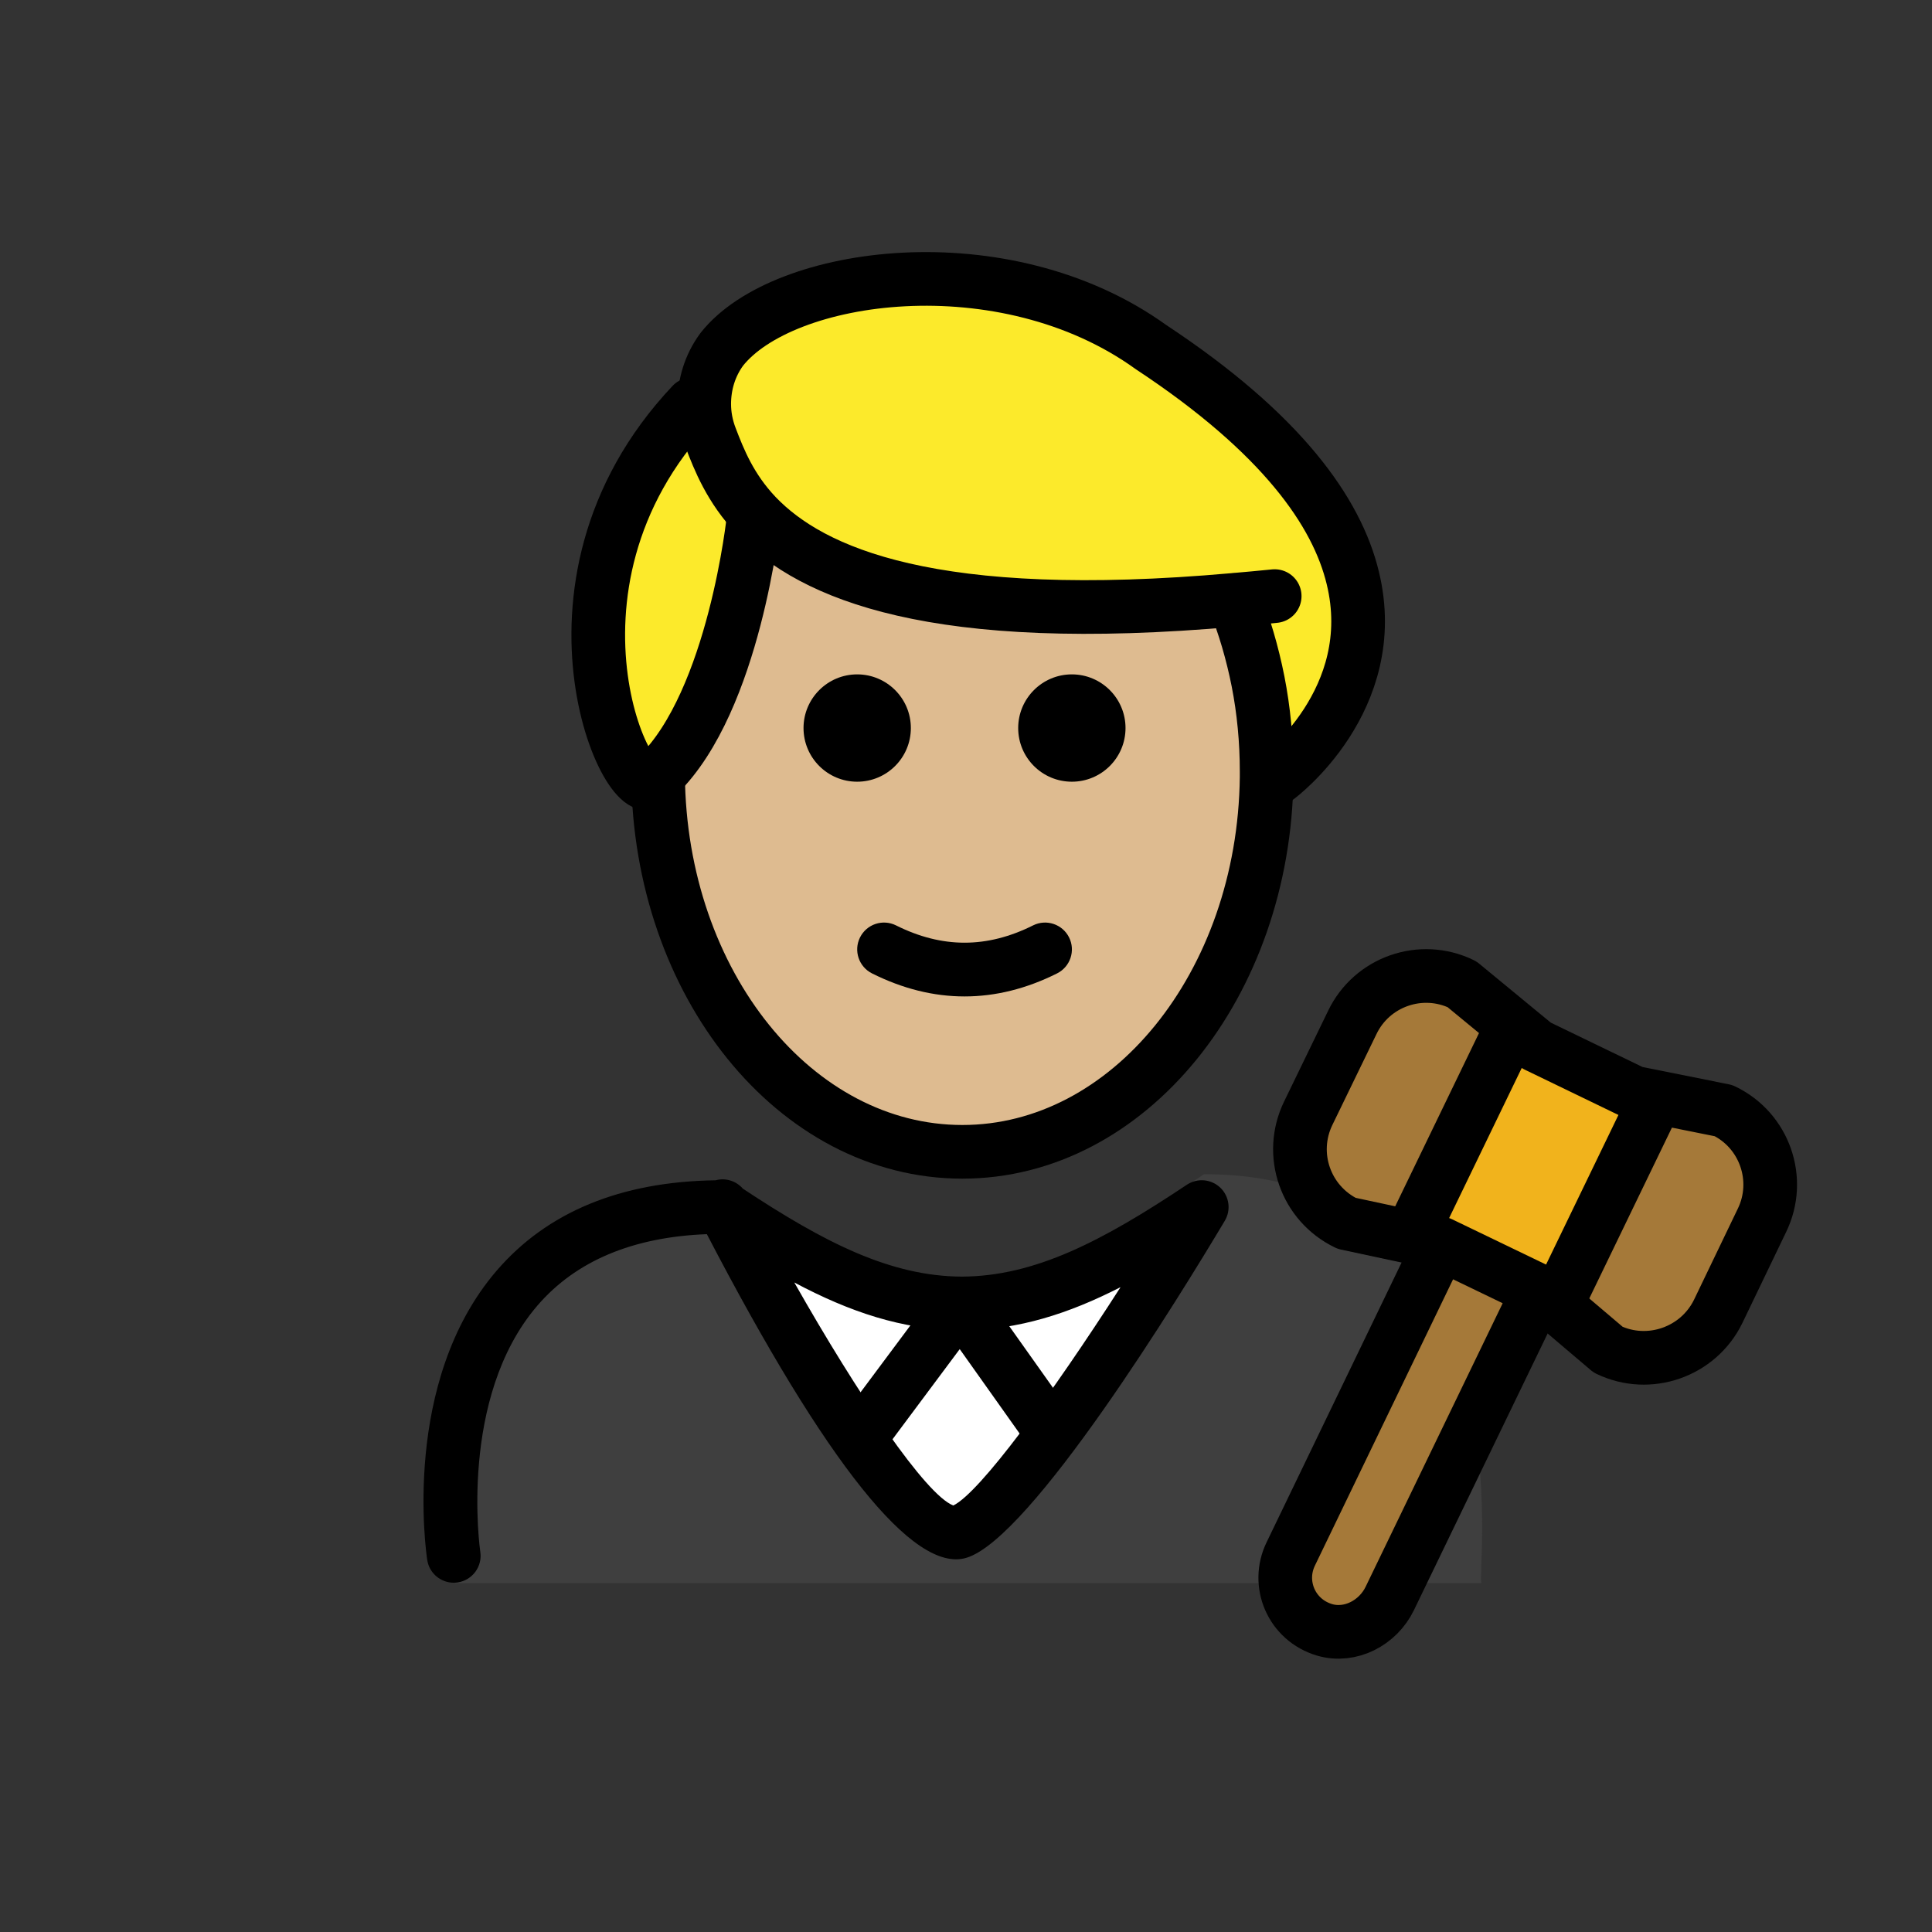 <svg xmlns="http://www.w3.org/2000/svg" id="a" version="1.1" viewBox="0 0 72 72"><rect x="0" y="0" width="72" height="72" fill="#333333" stroke="none"/><g id="b"><path fill="#3F3F3F" d="m16.963 58.999s-2.167-14.84 9.833-14.84c3.192 2.128 5.726 3.699 8.8 3.692h-0.125c3.074 0.006 6.208-1.964 9.4-4.092 12.338-1e-4 10.109 15.14 10.34 15.24"/><path fill="#fff" d="m44.785 44.608-3.886 5.973-2.594 4.499c-1.207 2.094-4.228 2.096-5.438 0.004l-6.057-10.475c6.142 5.292 12.133 5.292 17.975 0z"/><path fill="#A57939" d="m64.233 41.39c1.53 0.73 2.17 2.57 1.43 4.09l-1.63 3.39c-0.74 1.52-2.58 2.16-4.1 1.43l-2.05-1.74 0.36-0.43 3.41-7.05 0.04-0.2 2.54 0.51z"/><polygon fill="#F1B31C" points="61.693 40.88 61.653 41.08 58.243 48.13 57.883 48.56 57.353 48.12 57.333 48.1 53.683 46.34 53.663 46.34 52.703 46.13 52.833 45.52 56.243 38.47 56.413 38.27 57.253 38.96 60.893 40.72"/><path fill="#A57939" d="m57.333 48.1 0.02 0.02-0.06 0.07-5.5 11.38c-0.44 0.91-1.47 1.45-2.43 1.17-1.24-0.37-1.8-1.72-1.26-2.83l5.54-11.48 0.02-0.09h0.02l3.65 1.76z"/><path fill="#A57939" d="m54.483 36.68 1.93 1.59-0.17 0.2-3.41 7.05-0.13 0.61-2.52-0.54c-1.53-0.74-2.17-2.57-1.43-4.1l1.64-3.38c0.73-1.53 2.57-2.17 4.09-1.43z"/></g><g id="c"><path fill="#fcea2b" d="m42.89 12.818c-5.481-3.95-13.731-2.804-16 0.093-0.691 0.945-0.82 2.189-0.403 3.283 0.014 0.037 0.028 0.077 0.043 0.116l-0.738-1.366c-6.496 6.891-2.086 15.718-1.357 13.914 2.675-2.504 3.509-8.525 3.63-9.519 1.849 2.155 6.167 4.022 18.043 2.76l1.521 6.759c-1e-4 0 9.218-6.838-4.739-16.04z"/></g><g id="d"><path fill="#debb90" d="m46.48 23.752c-0.168-0.561-0.356-1.109-0.577-1.634-11.716 1.218-16-0.637-17.838-2.779-0.12 0.981-0.938 6.861-3.535 9.418 0.025 7.801 5.09 14.116 11.336 14.116 6.262 0 11.339-6.346 11.339-14.173 0-0.899-0.074-1.776-0.203-2.629l-0.522-2.319z"/></g><g id="e"><path d="m41.945 27.132c0 1.105-0.896 2-2 2s-2-0.895-2-2c0-1.103 0.896-2 2-2s2 0.896 2 2"/><path d="m33.945 27.132c0 1.105-0.896 2-2 2s-2-0.895-2-2c0-1.103 0.896-2 2-2s2 0.896 2 2"/><path d="m35.945 37.134c-1.152 0-2.304-0.286-3.447-0.858-0.494-0.247-0.694-0.848-0.447-1.342 0.247-0.494 0.846-0.694 1.342-0.447 1.718 0.859 3.388 0.859 5.106 0 0.495-0.247 1.095-0.046 1.342 0.447 0.247 0.494 0.047 1.095-0.447 1.342-1.143 0.572-2.295 0.858-3.447 0.858z"/><path d="m16.908 58.983c-0.484 0-0.91-0.352-0.986-0.847-0.041-0.27-0.973-6.633 2.581-10.775 1.881-2.191 4.627-3.326 8.166-3.375 0.367-0.103 0.767 0.024 1.016 0.312 3.051 2.018 5.505 3.266 8.163 3.278 2.723-0.013 5.229-1.321 8.383-3.424 0.389-0.259 0.905-0.214 1.244 0.107 0.338 0.322 0.409 0.836 0.169 1.237-1.652 2.771-7.233 11.865-9.64 12.562-1.954 0.571-5.201-3.494-9.662-12.064-2.764 0.106-4.886 1-6.314 2.661-2.956 3.437-2.138 9.12-2.129 9.178 0.083 0.545-0.292 1.055-0.838 1.139-0.051 0.008-0.102 0.011-0.152 0.011zm12.694-11.188c2.363 4.171 4.902 7.923 5.926 8.31 0.991-0.487 3.646-4.112 6.231-8.136-1.951 0.999-3.798 1.578-5.805 1.605-0.021 1e-3 -0.045 0-0.066 1e-3h-0.023-0.033c-0.016 9e-4 -0.032 9e-4 -0.048 0-0.015 0-0.028 0-0.042-1e-3 -2.121-0.028-4.064-0.675-6.139-1.779z"/><path fill="none" stroke="#000" stroke-linecap="round" stroke-linejoin="round" stroke-miterlimit="10" stroke-width="2" d="m57.293 48.19-5.5 11.38c-0.44 0.91-1.47 1.45-2.43 1.17-1.24-0.37-1.8-1.72-1.26-2.83l5.54-11.48"/><path fill="none" stroke="#000" stroke-linecap="round" stroke-linejoin="round" stroke-miterlimit="10" stroke-width="2" d="m56.413 38.27-1.93-1.59c-1.52-0.74-3.36-0.1-4.09 1.43l-1.64 3.38c-0.74 1.53-0.1 3.36 1.43 4.1l2.52 0.54 0.96 0.21h0.02l3.65 1.76 0.02 0.02 0.53 0.44 2.05 1.74c1.52 0.73 3.36 0.09 4.1-1.43l1.63-3.39c0.74-1.52 0.1-3.36-1.43-4.09l-2.54-0.51-0.8-0.16-3.64-1.76-0.84-0.69z"/><line x1="61.653" x2="58.243" y1="41.08" y2="48.13" fill="none" stroke="#000" stroke-linecap="round" stroke-linejoin="round" stroke-miterlimit="10" stroke-width="2"/><line x1="52.833" x2="56.243" y1="45.52" y2="38.47" fill="none" stroke="#000" stroke-linecap="round" stroke-linejoin="round" stroke-miterlimit="10" stroke-width="2"/><path d="m32.024 54.62c-0.208 0-0.417-0.064-0.597-0.198-0.442-0.33-0.534-0.957-0.204-1.399l3.76-5.044c0.19-0.256 0.488-0.405 0.814-0.402 0.32 0.004 0.618 0.16 0.804 0.421l3.378 4.76c0.319 0.451 0.214 1.075-0.236 1.395-0.451 0.32-1.074 0.213-1.395-0.236l-2.582-3.639-2.938 3.941c-0.196 0.264-0.497 0.402-0.803 0.402z"/><path fill="none" stroke="#000" stroke-linecap="round" stroke-linejoin="round" stroke-miterlimit="10" stroke-width="2" d="m24.524 28.755v0.13c0.06 7.77 5.11 14.04 11.34 14.04 6.2 0 11.25-6.23 11.34-13.96v-0.21c0-1.16-0.11-2.29-0.32-3.36-0.21-1.06-0.51-2.08-0.89-3.03"/><path fill="none" stroke="#000" stroke-linecap="round" stroke-linejoin="round" stroke-miterlimit="10" stroke-width="2" d="m47.624 28.975s3.9-2.89 2.79-7.44c-0.59-2.45-2.64-5.38-7.52-8.6-5.48-3.95-13.73-2.8-16 0.09-0.44 0.6-0.65 1.31-0.65 2.03 0 0.42 0.08 0.85 0.24 1.26 0.31 0.81 0.73 1.88 1.7 2.9 2.07 2.16 6.6 4.14 17.81 3.14 0.49-0.04 0.99-0.09 1.51-0.14"/><path fill="none" stroke="#000" stroke-linecap="round" stroke-linejoin="round" stroke-miterlimit="10" stroke-width="2" d="m25.794 15.065c-6.5 6.89-2.09 15.72-1.36 13.91l0.09-0.09c2.85-2.78 3.56-9.58 3.56-9.58"/></g></svg>